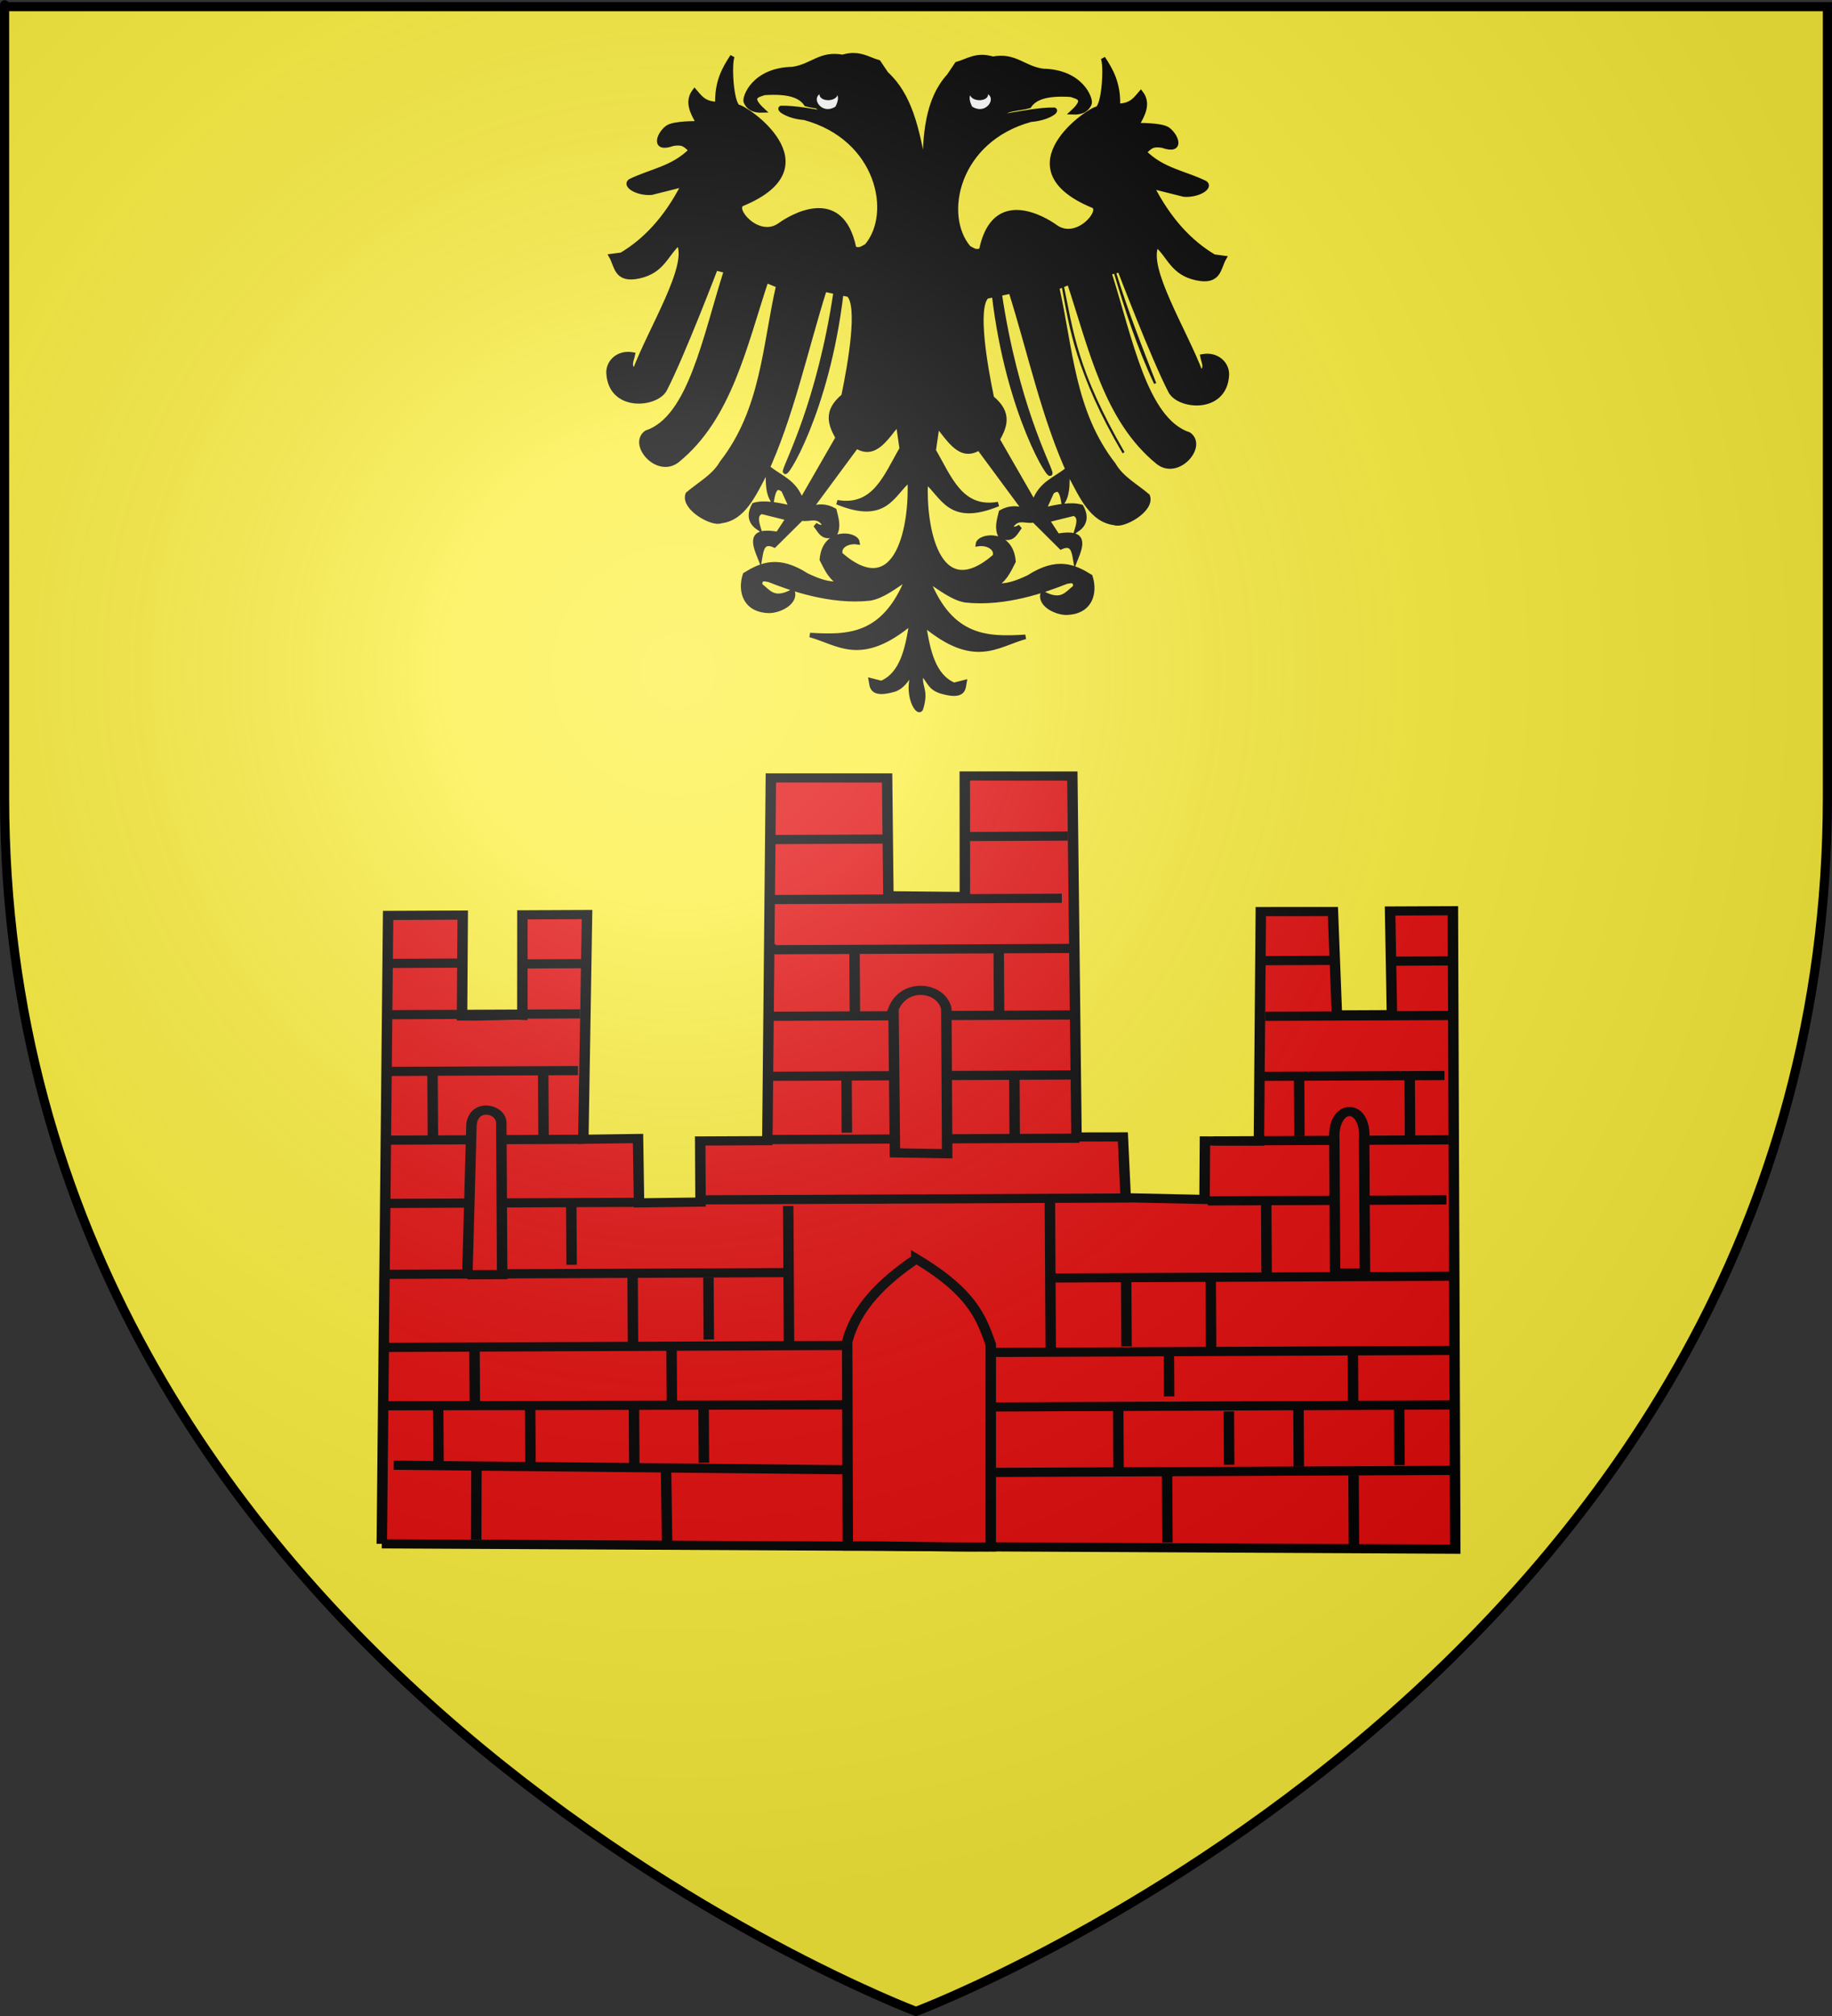 <?xml version="1.0" encoding="UTF-8" standalone="no"?>
<svg
   xmlns:dc="http://purl.org/dc/elements/1.1/"
   xmlns:cc="http://creativecommons.org/ns#"
   xmlns:rdf="http://www.w3.org/1999/02/22-rdf-syntax-ns#"
   xmlns:svg="http://www.w3.org/2000/svg"
   xmlns="http://www.w3.org/2000/svg"
   xmlns:xlink="http://www.w3.org/1999/xlink"
   xmlns:sodipodi="http://sodipodi.sourceforge.net/DTD/sodipodi-0.dtd"
   xmlns:inkscape="http://www.inkscape.org/namespaces/inkscape"
   height="660"
   width="600"
   version="1.0"
   id="svg2"
   sodipodi:version="0.32"
   inkscape:version="0.48.1 r9760"
   sodipodi:docname="Blason ville fr Castagniers 06.svg"
   inkscape:export-filename="/Users/olivier/Desktop/Blason Rouge/Blason_Vide_3D.png"
   inkscape:export-xdpi="144"
   inkscape:export-ydpi="144"
   inkscape:output_extension="org.inkscape.output.svg.inkscape">
  <rect width="100%" height="100%" fill="#333333" stroke="none"/>
  <sodipodi:namedview
     inkscape:window-height="671"
     inkscape:window-width="1023"
     inkscape:pageshadow="2"
     inkscape:pageopacity="0.0"
     guidetolerance="10.0"
     gridtolerance="10.0"
     objecttolerance="10.0"
     borderopacity="1.0"
     bordercolor="#666666"
     pagecolor="#ffffff"
     id="base"
     showgrid="false"
     height="660px"
     inkscape:zoom="0.68636334"
     inkscape:cx="300"
     inkscape:cy="329.99986"
     inkscape:window-x="43"
     inkscape:window-y="0"
     inkscape:current-layer="layer3"
     showguides="true"
     inkscape:guide-bbox="true"
     inkscape:window-maximized="0">
    <sodipodi:guide
       orientation="1,0"
       position="300.133,268.08"
       id="guide3626" />
    <sodipodi:guide
       orientation="1,0"
       position="-153.212,521.077"
       id="guide11417" />
  </sodipodi:namedview>
  <desc
     id="desc4">Flag of Canton of Valais (Wallis)</desc>
  <defs
     id="defs6">
    <linearGradient
       id="linearGradient2893">
      <stop
         style="stop-color:white;stop-opacity:0.314;"
         offset="0"
         id="stop2895" />
      <stop
         id="stop2897"
         offset="0.19"
         style="stop-color:white;stop-opacity:0.251;" />
      <stop
         style="stop-color:#6b6b6b;stop-opacity:0.125;"
         offset="0.6"
         id="stop2901" />
      <stop
         style="stop-color:black;stop-opacity:0.125;"
         offset="1"
         id="stop2899" />
    </linearGradient>
    <radialGradient
       inkscape:collect="always"
       xlink:href="#linearGradient2893"
       id="radialGradient3163"
       gradientUnits="userSpaceOnUse"
       gradientTransform="matrix(1.353,0,0,1.349,-77.629,-85.747)"
       cx="221.445"
       cy="226.331"
       fx="221.445"
       fy="226.331"
       r="300" />
    <inkscape:perspective
       id="perspective76"
       inkscape:persp3d-origin="155.70305 : 85.36913 : 1"
       inkscape:vp_z="311.4061 : 128.0537 : 1"
       inkscape:vp_y="0 : 1000 : 0"
       inkscape:vp_x="0 : 128.0537 : 1"
       sodipodi:type="inkscape:persp3d" />
    <inkscape:perspective
       id="perspective16"
       inkscape:persp3d-origin="138.39273 : 97.22407 : 1"
       inkscape:vp_z="276.78546 : 145.83611 : 1"
       inkscape:vp_y="0 : 1000 : 0"
       inkscape:vp_x="0 : 145.83611 : 1"
       sodipodi:type="inkscape:persp3d" />
  </defs>
  <g
     inkscape:groupmode="layer"
     id="layer3"
     inkscape:label="Fond écu"
     style="display:inline">
    <path
       id="path2855"
       style="fill:#fcef3c;fill-opacity:1;fill-rule:evenodd;stroke:none;stroke-width:1px;stroke-linecap:butt;stroke-linejoin:miter;stroke-opacity:1"
       d="M 300,658.5 C 300,658.5 598.5,546.18 598.5,260.728 C 598.5,-24.723 598.5,2.176 598.5,2.176 L 1.5,2.176 L 1.5,260.728 C 1.5,546.18 300,658.5 300,658.5 z "
       sodipodi:nodetypes="cccccc" />
    <g
       transform="matrix(1.553,0,0,1.165,-216.751,-261.354)"
       id="layer1-8"
       inkscape:label="Calque 1"
       style="fill:#ffffff" />
    <g
       id="layer3-2"
       style="display:inline">
      <g
         id="g7979">
        <rect
           id="rect7092"
           style="fill:none;stroke:none"
           y="-7.1054274e-15"
           x="0"
           height="660"
           width="600" />
      </g>
    </g>
    <g
       transform="matrix(1.14,0,0,1,-79.114,-64.189)"
       id="layer1-9"
       inkscape:label="Calque 1"
       style="fill:#e20909">
      <g
         style="fill:#e20909;stroke:#000000;stroke-width:3;stroke-miterlimit:4;stroke-opacity:1;stroke-dasharray:none"
         transform="matrix(1,-0.005,0.005,1,-3.767,1.717)"
         id="g2962">
        <path
           style="color:#000000;fill:#e20909;fill-opacity:1;fill-rule:evenodd;stroke:#000000;stroke-width:3;stroke-linecap:butt;stroke-linejoin:miter;stroke-miterlimit:4;stroke-opacity:1;stroke-dasharray:none;stroke-dashoffset:0;marker:none;visibility:visible;display:inline;overflow:visible"
           d="m 180,568.791 308.393,3.304 0.357,-209.018 -18.036,10e-6 0.357,33.929 -15.804,0 -0.982,-33.839 -20.714,-0.089 -0.923,75.13 -15.505,-0.13 -0.209,19.156 -22.648,-0.671 -0.714,-19.913 -13.319,-0.043 -0.61,-118.171 -30.893,-0.179 -0.179,39.464 -21.964,-0.357 -0.179,-38.571 -33.393,-0.179 -1.607,118.75 -19.286,0 0,20 -17.679,0.179 -0.179,-21.071 -15.714,0.179 1.429,-73.571 -18.571,0 -0.179,32.857 c -2.04,-0.179 -11.25,0.357 -17.321,0.179 l 0.357,-33.036 -21.429,0 L 180,568.791 z"
           id="path1882"
           sodipodi:nodetypes="ccccccccccccccccccccccccccccccccc"
           inkscape:connector-curvature="0" />
        <path
           style="color:#000000;fill:#e20909;fill-opacity:1;fill-rule:evenodd;stroke:#000000;stroke-width:3;stroke-linecap:butt;stroke-linejoin:miter;stroke-miterlimit:4;stroke-opacity:1;stroke-dasharray:none;stroke-dashoffset:0;marker:none;visibility:visible;display:inline;overflow:visible"
           d="m 183.571,543.076 130,2.143"
           id="path2784"
           inkscape:connector-curvature="0" />
        <path
           style="color:#000000;fill:#e20909;fill-opacity:1;fill-rule:evenodd;stroke:#000000;stroke-width:3;stroke-linecap:butt;stroke-linejoin:miter;stroke-miterlimit:4;stroke-opacity:1;stroke-dasharray:none;stroke-dashoffset:0;marker:none;visibility:visible;display:inline;overflow:visible"
           d="m 207.321,544.148 -0.179,23.393"
           id="path2788"
           inkscape:connector-curvature="0" />
        <path
           style="color:#000000;fill:#e20909;fill-opacity:1;fill-rule:evenodd;stroke:#000000;stroke-width:3;stroke-linecap:butt;stroke-linejoin:miter;stroke-miterlimit:4;stroke-opacity:1;stroke-dasharray:none;stroke-dashoffset:0;marker:none;visibility:visible;display:inline;overflow:visible"
           d="m 261.786,544.505 0.179,23.75"
           id="path2790"
           inkscape:connector-curvature="0" />
        <path
           style="color:#000000;fill:#e20909;fill-opacity:1;fill-rule:evenodd;stroke:#000000;stroke-width:3;stroke-linecap:butt;stroke-linejoin:miter;stroke-miterlimit:4;stroke-opacity:1;stroke-dasharray:none;stroke-dashoffset:0;marker:none;visibility:visible;display:inline;overflow:visible"
           d="M 313.571,523.969 181.786,523.612"
           id="path2792"
           inkscape:connector-curvature="0" />
        <path
           style="color:#000000;fill:#e20909;fill-opacity:1;fill-rule:evenodd;stroke:#000000;stroke-width:3;stroke-linecap:butt;stroke-linejoin:miter;stroke-miterlimit:4;stroke-opacity:1;stroke-dasharray:none;stroke-dashoffset:0;marker:none;visibility:visible;display:inline;overflow:visible"
           d="m 196.429,523.791 0,18.214"
           id="path2794"
           inkscape:connector-curvature="0" />
        <path
           style="color:#000000;fill:#e20909;fill-opacity:1;fill-rule:evenodd;stroke:#000000;stroke-width:3;stroke-linecap:butt;stroke-linejoin:miter;stroke-miterlimit:4;stroke-opacity:1;stroke-dasharray:none;stroke-dashoffset:0;marker:none;visibility:visible;display:inline;overflow:visible"
           d="m 222.857,524.148 0,18.393"
           id="path2796"
           inkscape:connector-curvature="0" />
        <path
           style="color:#000000;fill:#e20909;fill-opacity:1;fill-rule:evenodd;stroke:#000000;stroke-width:3;stroke-linecap:butt;stroke-linejoin:miter;stroke-miterlimit:4;stroke-opacity:1;stroke-dasharray:none;stroke-dashoffset:0;marker:none;visibility:visible;display:inline;overflow:visible"
           d="m 252.679,523.434 0,20"
           id="path2798"
           inkscape:connector-curvature="0" />
        <path
           style="color:#000000;fill:#e20909;fill-opacity:1;fill-rule:evenodd;stroke:#000000;stroke-width:3;stroke-linecap:butt;stroke-linejoin:miter;stroke-miterlimit:4;stroke-opacity:1;stroke-dasharray:none;stroke-dashoffset:0;marker:none;visibility:visible;display:inline;overflow:visible"
           d="m 272.679,524.148 0,18.571"
           id="path2800"
           inkscape:connector-curvature="0" />
        <path
           style="color:#000000;fill:#e20909;fill-opacity:1;fill-rule:evenodd;stroke:#000000;stroke-width:3;stroke-linecap:butt;stroke-linejoin:miter;stroke-miterlimit:4;stroke-opacity:1;stroke-dasharray:none;stroke-dashoffset:0;marker:none;visibility:visible;display:inline;overflow:visible"
           d="m 263.571,504.505 0,18.214"
           id="path2802"
           inkscape:connector-curvature="0" />
        <path
           style="color:#000000;fill:#e20909;fill-opacity:1;fill-rule:evenodd;stroke:#000000;stroke-width:3;stroke-linecap:butt;stroke-linejoin:miter;stroke-miterlimit:4;stroke-opacity:1;stroke-dasharray:none;stroke-dashoffset:0;marker:none;visibility:visible;display:inline;overflow:visible"
           d="m 206.964,504.505 0,17.857"
           id="path2804"
           inkscape:connector-curvature="0" />
        <path
           style="color:#000000;fill:#e20909;fill-opacity:1;fill-rule:evenodd;stroke:#000000;stroke-width:3;stroke-linecap:butt;stroke-linejoin:miter;stroke-miterlimit:4;stroke-opacity:1;stroke-dasharray:none;stroke-dashoffset:0;marker:none;visibility:visible;display:inline;overflow:visible"
           d="m 181.607,504.505 133.214,0"
           id="path2806"
           inkscape:connector-curvature="0" />
        <path
           style="color:#000000;fill:#e20909;fill-opacity:1;fill-rule:evenodd;stroke:#000000;stroke-width:3;stroke-linecap:butt;stroke-linejoin:miter;stroke-miterlimit:4;stroke-opacity:1;stroke-dasharray:none;stroke-dashoffset:0;marker:none;visibility:visible;display:inline;overflow:visible"
           d="m 297.321,458.791 0,44.643"
           id="path2808"
           inkscape:connector-curvature="0" />
        <path
           style="color:#000000;fill:#e20909;fill-opacity:1;fill-rule:evenodd;stroke:#000000;stroke-width:3;stroke-linecap:butt;stroke-linejoin:miter;stroke-miterlimit:4;stroke-opacity:1;stroke-dasharray:none;stroke-dashoffset:0;marker:none;visibility:visible;display:inline;overflow:visible"
           d="m 296.786,480.576 -114.643,0"
           id="path2810"
           inkscape:connector-curvature="0" />
        <path
           style="color:#000000;fill:#e20909;fill-opacity:1;fill-rule:evenodd;stroke:#000000;stroke-width:3;stroke-linecap:butt;stroke-linejoin:miter;stroke-miterlimit:4;stroke-opacity:1;stroke-dasharray:none;stroke-dashoffset:0;marker:none;visibility:visible;display:inline;overflow:visible"
           d="m 252.5,480.934 0,22.5"
           id="path2812"
           inkscape:connector-curvature="0" />
        <path
           style="color:#000000;fill:#e20909;fill-opacity:1;fill-rule:evenodd;stroke:#000000;stroke-width:3;stroke-linecap:butt;stroke-linejoin:miter;stroke-miterlimit:4;stroke-opacity:1;stroke-dasharray:none;stroke-dashoffset:0;marker:none;visibility:visible;display:inline;overflow:visible"
           d="m 274.286,482.005 0,20.357"
           id="path2814"
           inkscape:connector-curvature="0" />
        <path
           style="color:#000000;fill:#e20909;fill-opacity:1;fill-rule:evenodd;stroke:#000000;stroke-width:3;stroke-linecap:butt;stroke-linejoin:miter;stroke-miterlimit:4;stroke-opacity:1;stroke-dasharray:none;stroke-dashoffset:0;marker:none;visibility:visible;display:inline;overflow:visible"
           d="m 272.5,456.648 122.857,0"
           id="path2816"
           inkscape:connector-curvature="0" />
        <path
           style="color:#000000;fill:#e20909;fill-opacity:1;fill-rule:evenodd;stroke:#000000;stroke-width:3;stroke-linecap:butt;stroke-linejoin:miter;stroke-miterlimit:4;stroke-opacity:1;stroke-dasharray:none;stroke-dashoffset:0;marker:none;visibility:visible;display:inline;overflow:visible"
           d="m 253.214,457.362 -70.714,0"
           id="path2818"
           inkscape:connector-curvature="0" />
        <path
           style="color:#000000;fill:#e20909;fill-opacity:1;fill-rule:evenodd;stroke:#000000;stroke-width:3;stroke-linecap:butt;stroke-linejoin:miter;stroke-miterlimit:4;stroke-opacity:1;stroke-dasharray:none;stroke-dashoffset:0;marker:none;visibility:visible;display:inline;overflow:visible"
           d="m 417.857,457.719 68.571,0"
           id="path2820"
           inkscape:connector-curvature="0" />
        <path
           style="color:#000000;fill:#e20909;fill-opacity:1;fill-rule:evenodd;stroke:#000000;stroke-width:3;stroke-linecap:butt;stroke-linejoin:miter;stroke-miterlimit:4;stroke-opacity:1;stroke-dasharray:none;stroke-dashoffset:0;marker:none;visibility:visible;display:inline;overflow:visible"
           d="m 419.643,438.076 67.5,0"
           id="path2822"
           inkscape:connector-curvature="0" />
        <path
           style="color:#000000;fill:#e20909;fill-opacity:1;fill-rule:evenodd;stroke:#000000;stroke-width:3;stroke-linecap:butt;stroke-linejoin:miter;stroke-miterlimit:4;stroke-opacity:1;stroke-dasharray:none;stroke-dashoffset:0;marker:none;visibility:visible;display:inline;overflow:visible"
           d="m 434.286,417.005 51.786,0"
           id="path2824"
           inkscape:connector-curvature="0" />
        <path
           style="color:#000000;fill:#e20909;fill-opacity:1;fill-rule:evenodd;stroke:#000000;stroke-width:3;stroke-linecap:butt;stroke-linejoin:miter;stroke-miterlimit:4;stroke-opacity:1;stroke-dasharray:none;stroke-dashoffset:0;marker:none;visibility:visible;display:inline;overflow:visible"
           d="m 434.643,397.362 52.857,0"
           id="path2826"
           inkscape:connector-curvature="0" />
        <path
           style="color:#000000;fill:#e20909;fill-opacity:1;fill-rule:evenodd;stroke:#000000;stroke-width:3;stroke-linecap:butt;stroke-linejoin:miter;stroke-miterlimit:4;stroke-opacity:1;stroke-dasharray:none;stroke-dashoffset:0;marker:none;visibility:visible;display:inline;overflow:visible"
           d="m 487.857,379.505 -16.429,0"
           id="path2828"
           inkscape:connector-curvature="0" />
        <path
           style="color:#000000;fill:#e20909;fill-opacity:1;fill-rule:evenodd;stroke:#000000;stroke-width:3;stroke-linecap:butt;stroke-linejoin:miter;stroke-miterlimit:4;stroke-opacity:1;stroke-dasharray:none;stroke-dashoffset:0;marker:none;visibility:visible;display:inline;overflow:visible"
           d="m 453.571,379.148 -21.071,0"
           id="path2830"
           inkscape:connector-curvature="0" />
        <path
           style="color:#000000;fill:#e20909;fill-opacity:1;fill-rule:evenodd;stroke:#000000;stroke-width:3;stroke-linecap:butt;stroke-linejoin:miter;stroke-miterlimit:4;stroke-opacity:1;stroke-dasharray:none;stroke-dashoffset:0;marker:none;visibility:visible;display:inline;overflow:visible"
           d="m 372.5,457.005 0,50"
           id="path2832"
           inkscape:connector-curvature="0" />
        <path
           style="color:#000000;fill:#e20909;fill-opacity:1;fill-rule:evenodd;stroke:#000000;stroke-width:3;stroke-linecap:butt;stroke-linejoin:miter;stroke-miterlimit:4;stroke-opacity:1;stroke-dasharray:none;stroke-dashoffset:0;marker:none;visibility:visible;display:inline;overflow:visible"
           d="m 353.214,507.005 134.643,0"
           id="path2834"
           inkscape:connector-curvature="0" />
        <path
           style="color:#000000;fill:#e20909;fill-opacity:1;fill-rule:evenodd;stroke:#000000;stroke-width:3;stroke-linecap:butt;stroke-linejoin:miter;stroke-miterlimit:4;stroke-opacity:1;stroke-dasharray:none;stroke-dashoffset:0;marker:none;visibility:visible;display:inline;overflow:visible"
           d="m 372.143,482.719 115.714,0"
           id="path2836"
           inkscape:connector-curvature="0" />
        <path
           style="color:#000000;fill:#e20909;fill-opacity:1;fill-rule:evenodd;stroke:#000000;stroke-width:3;stroke-linecap:butt;stroke-linejoin:miter;stroke-miterlimit:4;stroke-opacity:1;stroke-dasharray:none;stroke-dashoffset:0;marker:none;visibility:visible;display:inline;overflow:visible"
           d="m 434.643,458.434 0,22.857"
           id="path2838"
           inkscape:connector-curvature="0" />
        <path
           style="color:#000000;fill:#e20909;fill-opacity:1;fill-rule:evenodd;stroke:#000000;stroke-width:3;stroke-linecap:butt;stroke-linejoin:miter;stroke-miterlimit:4;stroke-opacity:1;stroke-dasharray:none;stroke-dashoffset:0;marker:none;visibility:visible;display:inline;overflow:visible"
           d="m 418.571,482.719 0,23.571"
           id="path2840"
           inkscape:connector-curvature="0" />
        <path
           style="color:#000000;fill:#e20909;fill-opacity:1;fill-rule:evenodd;stroke:#000000;stroke-width:3;stroke-linecap:butt;stroke-linejoin:miter;stroke-miterlimit:4;stroke-opacity:1;stroke-dasharray:none;stroke-dashoffset:0;marker:none;visibility:visible;display:inline;overflow:visible"
           d="m 394.286,483.076 0,22.143"
           id="path2842"
           inkscape:connector-curvature="0" />
        <path
           style="color:#000000;fill:#e20909;fill-opacity:1;fill-rule:evenodd;stroke:#000000;stroke-width:3;stroke-linecap:butt;stroke-linejoin:miter;stroke-miterlimit:4;stroke-opacity:1;stroke-dasharray:none;stroke-dashoffset:0;marker:none;visibility:visible;display:inline;overflow:visible"
           d="m 235,457.719 0,20"
           id="path2844"
           inkscape:connector-curvature="0" />
        <path
           style="color:#000000;fill:#e20909;fill-opacity:1;fill-rule:evenodd;stroke:#000000;stroke-width:3;stroke-linecap:butt;stroke-linejoin:miter;stroke-miterlimit:4;stroke-opacity:1;stroke-dasharray:none;stroke-dashoffset:0;marker:none;visibility:visible;display:inline;overflow:visible"
           d="m 355,524.862 132.857,0"
           id="path2846"
           inkscape:connector-curvature="0" />
        <path
           style="color:#000000;fill:#e20909;fill-opacity:1;fill-rule:evenodd;stroke:#000000;stroke-width:3;stroke-linecap:butt;stroke-linejoin:miter;stroke-miterlimit:4;stroke-opacity:1;stroke-dasharray:none;stroke-dashoffset:0;marker:none;visibility:visible;display:inline;overflow:visible"
           d="m 487.5,546.291 -136.071,0"
           id="path2848"
           inkscape:connector-curvature="0" />
        <path
           style="color:#000000;fill:#e20909;fill-opacity:1;fill-rule:evenodd;stroke:#000000;stroke-width:3;stroke-linecap:butt;stroke-linejoin:miter;stroke-miterlimit:4;stroke-opacity:1;stroke-dasharray:none;stroke-dashoffset:0;marker:none;visibility:visible;display:inline;overflow:visible"
           d="m 405.714,545.934 0,23.571"
           id="path2850"
           inkscape:connector-curvature="0" />
        <path
           style="color:#000000;fill:#e20909;fill-opacity:1;fill-rule:evenodd;stroke:#000000;stroke-width:3;stroke-linecap:butt;stroke-linejoin:miter;stroke-miterlimit:4;stroke-opacity:1;stroke-dasharray:none;stroke-dashoffset:0;marker:none;visibility:visible;display:inline;overflow:visible"
           d="m 459.286,547.719 0,23.214"
           id="path2852"
           inkscape:connector-curvature="0" />
        <path
           style="color:#000000;fill:#e20909;fill-opacity:1;fill-rule:evenodd;stroke:#000000;stroke-width:3;stroke-linecap:butt;stroke-linejoin:miter;stroke-miterlimit:4;stroke-opacity:1;stroke-dasharray:none;stroke-dashoffset:0;marker:none;visibility:visible;display:inline;overflow:visible"
           d="m 472.5,525.934 0,18.571"
           id="path2854"
           inkscape:connector-curvature="0" />
        <path
           style="color:#000000;fill:#e20909;fill-opacity:1;fill-rule:evenodd;stroke:#000000;stroke-width:3;stroke-linecap:butt;stroke-linejoin:miter;stroke-miterlimit:4;stroke-opacity:1;stroke-dasharray:none;stroke-dashoffset:0;marker:none;visibility:visible;display:inline;overflow:visible"
           d="m 459.286,507.362 0,17.143"
           id="path2856"
           inkscape:connector-curvature="0" />
        <path
           style="color:#000000;fill:#e20909;fill-opacity:1;fill-rule:evenodd;stroke:#000000;stroke-width:3;stroke-linecap:butt;stroke-linejoin:miter;stroke-miterlimit:4;stroke-opacity:1;stroke-dasharray:none;stroke-dashoffset:0;marker:none;visibility:visible;display:inline;overflow:visible"
           d="m 406.429,507.719 0,13.929"
           id="path2858"
           inkscape:connector-curvature="0" />
        <path
           style="color:#000000;fill:#e20909;fill-opacity:1;fill-rule:evenodd;stroke:#000000;stroke-width:3;stroke-linecap:butt;stroke-linejoin:miter;stroke-miterlimit:4;stroke-opacity:1;stroke-dasharray:none;stroke-dashoffset:0;marker:none;visibility:visible;display:inline;overflow:visible"
           d="m 391.786,525.219 0,20"
           id="path2860"
           inkscape:connector-curvature="0" />
        <path
           style="color:#000000;fill:#e20909;fill-opacity:1;fill-rule:evenodd;stroke:#000000;stroke-width:3;stroke-linecap:butt;stroke-linejoin:miter;stroke-miterlimit:4;stroke-opacity:1;stroke-dasharray:none;stroke-dashoffset:0;marker:none;visibility:visible;display:inline;overflow:visible"
           d="m 423.571,526.648 0,17.5"
           id="path2862"
           inkscape:connector-curvature="0" />
        <path
           style="color:#000000;fill:#e20909;fill-opacity:1;fill-rule:evenodd;stroke:#000000;stroke-width:3;stroke-linecap:butt;stroke-linejoin:miter;stroke-miterlimit:4;stroke-opacity:1;stroke-dasharray:none;stroke-dashoffset:0;marker:none;visibility:visible;display:inline;overflow:visible"
           d="m 443.571,525.934 0,18.929"
           id="path2864"
           inkscape:connector-curvature="0" />
        <path
           style="color:#000000;fill:#e20909;fill-opacity:1;fill-rule:evenodd;stroke:#000000;stroke-width:3;stroke-linecap:butt;stroke-linejoin:miter;stroke-miterlimit:4;stroke-opacity:1;stroke-dasharray:none;stroke-dashoffset:0;marker:none;visibility:visible;display:inline;overflow:visible"
           d="m 291.429,437.005 89.643,0"
           id="path2866"
           inkscape:connector-curvature="0" />
        <path
           style="color:#000000;fill:#e20909;fill-opacity:1;fill-rule:evenodd;stroke:#000000;stroke-width:3;stroke-linecap:butt;stroke-linejoin:miter;stroke-miterlimit:4;stroke-opacity:1;stroke-dasharray:none;stroke-dashoffset:0;marker:none;visibility:visible;display:inline;overflow:visible"
           d="m 378.929,416.291 -86.429,0"
           id="path2868"
           inkscape:connector-curvature="0" />
        <path
           style="color:#000000;fill:#e20909;fill-opacity:1;fill-rule:evenodd;stroke:#000000;stroke-width:3;stroke-linecap:butt;stroke-linejoin:miter;stroke-miterlimit:4;stroke-opacity:1;stroke-dasharray:none;stroke-dashoffset:0;marker:none;visibility:visible;display:inline;overflow:visible"
           d="m 292.143,396.648 86.429,0"
           id="path2870"
           inkscape:connector-curvature="0" />
        <path
           style="color:#000000;fill:#e20909;fill-opacity:1;fill-rule:evenodd;stroke:#000000;stroke-width:3;stroke-linecap:butt;stroke-linejoin:miter;stroke-miterlimit:4;stroke-opacity:1;stroke-dasharray:none;stroke-dashoffset:0;marker:none;visibility:visible;display:inline;overflow:visible"
           d="m 379.286,375.219 c 0.119,0 0.238,0 0,0 z"
           id="path2872"
           inkscape:connector-curvature="0" />
        <path
           style="color:#000000;fill:#e20909;fill-opacity:1;fill-rule:evenodd;stroke:#000000;stroke-width:3;stroke-linecap:butt;stroke-linejoin:miter;stroke-miterlimit:4;stroke-opacity:1;stroke-dasharray:none;stroke-dashoffset:0;marker:none;visibility:visible;display:inline;overflow:visible"
           d="m 292.857,374.148 0.714,0.357"
           id="path2874"
           inkscape:connector-curvature="0" />
        <path
           style="color:#000000;fill:#e20909;fill-opacity:1;fill-rule:evenodd;stroke:#000000;stroke-width:3;stroke-linecap:butt;stroke-linejoin:miter;stroke-miterlimit:4;stroke-opacity:1;stroke-dasharray:none;stroke-dashoffset:0;marker:none;visibility:visible;display:inline;overflow:visible"
           d="m 379.286,374.862 -86.429,0"
           id="path2876"
           inkscape:connector-curvature="0" />
        <path
           style="color:#000000;fill:#e20909;fill-opacity:1;fill-rule:evenodd;stroke:#000000;stroke-width:3;stroke-linecap:butt;stroke-linejoin:miter;stroke-miterlimit:4;stroke-opacity:1;stroke-dasharray:none;stroke-dashoffset:0;marker:none;visibility:visible;display:inline;overflow:visible"
           d="m 291.786,358.434 84.643,0"
           id="path2878"
           inkscape:connector-curvature="0" />
        <path
           style="color:#000000;fill:#e20909;fill-opacity:1;fill-rule:evenodd;stroke:#000000;stroke-width:3;stroke-linecap:butt;stroke-linejoin:miter;stroke-miterlimit:4;stroke-opacity:1;stroke-dasharray:none;stroke-dashoffset:0;marker:none;visibility:visible;display:inline;overflow:visible"
           d="m 348.571,338.076 29.643,0"
           id="path2880"
           inkscape:connector-curvature="0" />
        <path
           style="color:#000000;fill:#e20909;fill-opacity:1;fill-rule:evenodd;stroke:#000000;stroke-width:3;stroke-linecap:butt;stroke-linejoin:miter;stroke-miterlimit:4;stroke-opacity:1;stroke-dasharray:none;stroke-dashoffset:0;marker:none;visibility:visible;display:inline;overflow:visible"
           d="m 326.429,338.791 -33.571,0"
           id="path2882"
           inkscape:connector-curvature="0" />
        <path
           style="color:#000000;fill:#e20909;fill-opacity:1;fill-rule:evenodd;stroke:#000000;stroke-width:3;stroke-linecap:butt;stroke-linejoin:miter;stroke-miterlimit:4;stroke-opacity:1;stroke-dasharray:none;stroke-dashoffset:0;marker:none;visibility:visible;display:inline;overflow:visible"
           d="m 316.786,375.219 0,20.357"
           id="path2884"
           inkscape:connector-curvature="0" />
        <path
           style="color:#000000;fill:#e20909;fill-opacity:1;fill-rule:evenodd;stroke:#000000;stroke-width:3;stroke-linecap:butt;stroke-linejoin:miter;stroke-miterlimit:4;stroke-opacity:1;stroke-dasharray:none;stroke-dashoffset:0;marker:none;visibility:visible;display:inline;overflow:visible"
           d="m 358.214,374.862 0,22.143"
           id="path2886"
           inkscape:connector-curvature="0" />
        <path
           style="color:#000000;fill:#e20909;fill-opacity:1;fill-rule:evenodd;stroke:#000000;stroke-width:3;stroke-linecap:butt;stroke-linejoin:miter;stroke-miterlimit:4;stroke-opacity:1;stroke-dasharray:none;stroke-dashoffset:0;marker:none;visibility:visible;display:inline;overflow:visible"
           d="m 362.5,417.362 0,19.643"
           id="path2888"
           inkscape:connector-curvature="0" />
        <path
           style="color:#000000;fill:#e20909;fill-opacity:1;fill-rule:evenodd;stroke:#000000;stroke-width:3;stroke-linecap:butt;stroke-linejoin:miter;stroke-miterlimit:4;stroke-opacity:1;stroke-dasharray:none;stroke-dashoffset:0;marker:none;visibility:visible;display:inline;overflow:visible"
           d="m 314.286,416.291 0,18.571"
           id="path2890"
           inkscape:connector-curvature="0" />
        <path
           style="color:#000000;fill:#e20909;fill-opacity:1;fill-rule:evenodd;stroke:#000000;stroke-width:3;stroke-linecap:butt;stroke-linejoin:miter;stroke-miterlimit:4;stroke-opacity:1;stroke-dasharray:none;stroke-dashoffset:0;marker:none;visibility:visible;display:inline;overflow:visible"
           d="m 444.286,417.719 0,18.929"
           id="path2892"
           inkscape:connector-curvature="0" />
        <path
           style="color:#000000;fill:#e20909;fill-opacity:1;fill-rule:evenodd;stroke:#000000;stroke-width:3;stroke-linecap:butt;stroke-linejoin:miter;stroke-miterlimit:4;stroke-opacity:1;stroke-dasharray:none;stroke-dashoffset:0;marker:none;visibility:visible;display:inline;overflow:visible"
           d="m 476.071,418.076 0,19.286"
           id="path2894"
           inkscape:connector-curvature="0" />
        <path
           style="color:#000000;fill:#e20909;fill-opacity:1;fill-rule:evenodd;stroke:#000000;stroke-width:3;stroke-linecap:butt;stroke-linejoin:miter;stroke-miterlimit:4;stroke-opacity:1;stroke-dasharray:none;stroke-dashoffset:0;marker:none;visibility:visible;display:inline;overflow:visible"
           d="m 182.857,395.576 55,0"
           id="path2896"
           inkscape:connector-curvature="0" />
        <path
           style="color:#000000;fill:#e20909;fill-opacity:1;fill-rule:evenodd;stroke:#000000;stroke-width:3;stroke-linecap:butt;stroke-linejoin:miter;stroke-miterlimit:4;stroke-opacity:1;stroke-dasharray:none;stroke-dashoffset:0;marker:none;visibility:visible;display:inline;overflow:visible"
           d="m 221.786,379.148 17.143,0"
           id="path2898"
           inkscape:connector-curvature="0" />
        <path
           style="color:#000000;fill:#e20909;fill-opacity:1;fill-rule:evenodd;stroke:#000000;stroke-width:3;stroke-linecap:butt;stroke-linejoin:miter;stroke-miterlimit:4;stroke-opacity:1;stroke-dasharray:none;stroke-dashoffset:0;marker:none;visibility:visible;display:inline;overflow:visible"
           d="m 203.214,378.791 -20,0"
           id="path2900"
           inkscape:connector-curvature="0" />
        <path
           style="color:#000000;fill:#e20909;fill-opacity:1;fill-rule:evenodd;stroke:#000000;stroke-width:3;stroke-linecap:butt;stroke-linejoin:miter;stroke-miterlimit:4;stroke-opacity:1;stroke-dasharray:none;stroke-dashoffset:0;marker:none;visibility:visible;display:inline;overflow:visible"
           d="m 183.214,414.148 53.929,0"
           id="path2902"
           inkscape:connector-curvature="0" />
        <path
           style="color:#000000;fill:#e20909;fill-opacity:1;fill-rule:evenodd;stroke:#000000;stroke-width:3;stroke-linecap:butt;stroke-linejoin:miter;stroke-miterlimit:4;stroke-opacity:1;stroke-dasharray:none;stroke-dashoffset:0;marker:none;visibility:visible;display:inline;overflow:visible"
           d="m 238.214,436.648 -56.071,0"
           id="path2904"
           inkscape:connector-curvature="0" />
        <path
           style="color:#000000;fill:#e20909;fill-opacity:1;fill-rule:evenodd;stroke:#000000;stroke-width:3;stroke-linecap:butt;stroke-linejoin:miter;stroke-miterlimit:4;stroke-opacity:1;stroke-dasharray:none;stroke-dashoffset:0;marker:none;visibility:visible;display:inline;overflow:visible"
           d="m 195.357,414.505 0,21.786"
           id="path2906"
           inkscape:connector-curvature="0" />
        <path
           style="color:#000000;fill:#e20909;fill-opacity:1;fill-rule:evenodd;stroke:#000000;stroke-width:3;stroke-linecap:butt;stroke-linejoin:miter;stroke-miterlimit:4;stroke-opacity:1;stroke-dasharray:none;stroke-dashoffset:0;marker:none;visibility:visible;display:inline;overflow:visible"
           d="m 227.143,414.148 0,21.786"
           id="path2908"
           inkscape:connector-curvature="0" />
      </g>
      <path
         sodipodi:nodetypes="csccccc"
         id="path1890"
         d="m 332.643,476.283 c 5.788,3.955 9.829,7.561 12.757,10.964 5.229,6.079 6.906,11.512 8.64,17.139 l -0.011,66.251 c -14.932,0.137 -27.503,-0.452 -41.074,-0.321 l -0.17,-66.786 c 2.453,-11.15 10.257,-19.861 19.858,-27.247 z"
         style="fill:#e20909;fill-opacity:1;fill-rule:evenodd;stroke:#000000;stroke-width:3;stroke-linecap:butt;stroke-linejoin:miter;stroke-miterlimit:4;stroke-opacity:1;stroke-dasharray:none;stroke-dashoffset:0;marker:none;visibility:visible;display:inline;overflow:visible"
         inkscape:connector-curvature="0" />
      <g
         id="g2778"
         style="fill:#e20909;fill-opacity:1;stroke:#000000;stroke-width:3;stroke-miterlimit:4;stroke-opacity:1;stroke-dasharray:none"
         transform="matrix(1,-0.005,0.005,1,-5.188,-2.669)">
        <path
           sodipodi:nodetypes="cccccc"
           id="path1884"
           d="m 206.429,485.219 10,0 0,-38.046 0,-11.239 c 0.357,-4.987 -7.679,-7.195 -8.571,0 l -1.429,49.286 z"
           style="fill:#e20909;fill-opacity:1;fill-rule:evenodd;stroke:#000000;stroke-width:3;stroke-linecap:butt;stroke-linejoin:miter;stroke-miterlimit:4;stroke-opacity:1;stroke-dasharray:none;stroke-dashoffset:0;marker:none;visibility:visible;display:inline;overflow:visible"
           inkscape:connector-curvature="0" />
        <path
           sodipodi:nodetypes="ccccc"
           id="path1886"
           d="m 329.286,398.791 c 3.143,-8.728 13.69,-7.313 15.179,0 l 0,47.5 -15,-0.357 -0.179,-47.143 z"
           style="fill:#e20909;fill-opacity:1;fill-rule:evenodd;stroke:#000000;stroke-width:3;stroke-linecap:butt;stroke-linejoin:miter;stroke-miterlimit:4;stroke-opacity:1;stroke-dasharray:none;stroke-dashoffset:0;marker:none;visibility:visible;display:inline;overflow:visible"
           inkscape:connector-curvature="0" />
        <path
           sodipodi:nodetypes="ccccc"
           id="path1888"
           d="m 455.714,442.362 c -0.601,-12.342 9.426,-12.478 8.571,0 l 0,43.571 -8.571,0 0,-43.571 z"
           style="fill:#e20909;fill-opacity:1;fill-rule:evenodd;stroke:#000000;stroke-width:3;stroke-linecap:butt;stroke-linejoin:miter;stroke-miterlimit:4;stroke-opacity:1;stroke-dasharray:none;stroke-dashoffset:0;marker:none;visibility:visible;display:inline;overflow:visible"
           inkscape:connector-curvature="0" />
      </g>
    </g>
    <g
       id="g1932"
       transform="matrix(0.737,0,0,0.74,296.786,17.951)">
      <path
         sodipodi:nodetypes="ccccccccccccsscccccscccccccscccssccccccccccccscccccccccccccccccccccccccccccccccccccccccccccscccccccccccccccccccccccccccccccccccccccccccccsccccccccccccsscccscccccccscccccssccccccccccccccccc"
         id="path1308"
         style="fill:#000000;fill-opacity:1;fill-rule:evenodd;stroke:#000000;stroke-width:2;stroke-linecap:butt;stroke-linejoin:miter;stroke-miterlimit:4;stroke-opacity:1;stroke-dasharray:none"
         d="m -23.385,0.178 c -1.455,-0.009 -3.046,0.204 -4.875,0.75 -9.886,-1.868 -13.621,4.187 -22.25,5.375 -17.22,0.32 -21.508,12.565 -20.75,14.469 1.025,2.331 2.964,4.035 7.594,3.844 -6.557,-6.01 -2.6,-6.72 0.656,-7.781 11.435,-0.747 16.256,1.533 18.562,5 4.469,1.324 11.814,1.029 12.219,4.656 -8.222,-1.458 -17.399,-3.14 -23.375,-3 -1.4,0.718 3.523,3.866 10.438,4.375 33.032,9.004 39.856,42.368 27.594,56.688 -1.719,0.888 -3.314,2.311 -5.594,1 -5.666,-27.6 -28.47,-13.502 -32.938,-10.281 -9.622,6.936 -21.592,-7.323 -16.688,-9.344 40.618,-16.735 0.924,-43.095 -1.875,-42.875 -3.097,-1.7 -4.042,-19.146 -2.562,-22.406 -3.61,5.474 -6.965,11.243 -6.656,21.125 -6.239,-0.153 -7.828,-3.181 -10.156,-5.781 -3.602,4.701 -1.035,9.518 1.812,14.344 0,0 -11.109,-0.307 -14,1.938 -3.921,3.044 -6.316,10.182 2.469,7.094 5.545,-1.044 5.995,1.492 8.25,2.75 -8.046,8.147 -18.017,9.315 -27.094,13.75 -2.755,1.81 2.924,5.6 9.406,5.125 l 14.281,-3.562 c -7.719,14.994 -17.104,24.807 -27.625,31.031 l -4.562,0.594 c 2.542,4.332 2.01,11.15 12.438,8.875 10.427,-2.275 11.875,-9.59 17.562,-14.656 5.382,9.822 -12.547,37.982 -19.594,56.656 -3.031,-2.308 -1.191,-4.855 -0.75,-7.344 -6.68,-1.202 -11.097,3.503 -10.812,8.312 0.962,16.243 21.314,14.184 25,7.125 7.677,-14.704 22.594,-53.625 22.594,-53.625 l 4.625,1.156 c -9.402,29.308 -15.924,65.194 -35.375,71.563 -7.307,5.099 4.791,19.242 13.688,12.344 23.22,-18.729 29.784,-50.39 39.531,-79.563 l 5.375,2.188 c -6.11,26.749 -6.729,54.943 -25.125,78.438 -3.465,6.028 -9.902,9.368 -15.125,13.812 -2.392,6.142 11.013,13.561 14.688,11.938 10.059,-1.15 14.59,-11.632 19.688,-21.125 11.644,-24.918 17.798,-54.055 26.406,-81.312 l 4.969,1.062 c -7.305,48.748 -21.726,75.578 -22.469,79.094 -1.04,4.926 18.67,-25.559 24.938,-78.562 l 3.25,0.656 c 5.232,4.794 0.758,30.465 -2.25,44.875 -8.287,6.835 -5.738,12.66 -2.562,18.438 l -16.156,27.969 c -2.923,-8.726 -9.62,-10.354 -14.844,-14.75 0.134,4.782 -0.515,9.768 1.781,14 1.121,-6.486 3.077,-5.406 5.062,-4.125 l 3.594,7.906 c -6.059,-1.332 -12.084,-2.596 -16.625,-1.25 -2.314,4.218 -1.764,7.629 1.938,10.125 -0.965,-3.165 -1.444,-6.077 1.406,-7.125 l 11.75,2.906 -4.562,6.938 c -12.99,-2.316 -10.512,4.12 -7.906,10.625 0.661,-3.919 1.301,-7.887 6.406,-5.625 l 12.062,-11.906 c 3.461,0.903 7.117,-2.162 10.375,3 -1.335,1.42 -2.795,0.76 -4.25,-0.125 2.098,2.593 3.306,6.58 8.688,4.125 1.836,-3.303 0.688,-6.948 -0.219,-10.562 -3.918,-2.228 -7.309,-1.84 -10.594,-0.844 l 20.406,-27.5 c 8.244,5.051 13.096,-3.672 18.5,-10.125 l 1.625,11.188 c -6.955,11.851 -12.031,26.572 -28.719,23.688 21.774,8.867 24.39,-3.549 32.25,-10.125 1.065,19.6 -4.994,55.365 -30.687,33.281 -1.266,-3.42 2.891,-6.141 7.469,-5.469 -0.54,-3.841 -14.723,-5.884 -15.812,7.688 2.211,4.385 4.315,8.929 8.656,10.469 -5.295,0.932 -10.31,-1.121 -15.312,-3.438 -12.778,-8.19 -20.288,-4.767 -27.5,-0.344 -2.335,7.125 -0.129,15.916 11.062,16 4.984,-0.28 11.555,-3.862 10.094,-8.625 -8.647,4.715 -10.829,-0.181 -14.562,-2.781 0.394,-1.354 -0.411,-3.4 4.094,-2.312 9.106,3.632 27.196,10.14 44.812,8.219 5.704,-0.932 11.214,-5.414 16.781,-8.969 -10.521,26.296 -26.869,26.124 -43.406,25.156 12.708,3.406 22.511,13.26 45.125,-5.531 -1.794,11.808 -4.236,22.909 -13.375,26.781 l -4.656,-1.188 c 0.475,2.517 -0.125,7.121 10.437,4.031 5.031,-1.651 7.339,-8.066 10.969,-12.188 -8.127,11.723 -0.376,24.525 0.866,20.514 2.752,-8.894 -1.475,-9.562 0.329,-15.786 3.63,4.122 3.502,6.63 8.533,8.282 10.563,3.09 9.931,-1.514 10.406,-4.031 L 21.25,278.75 C 12.111,274.878 9.638,263.776 7.844,251.969 30.458,270.76 40.292,260.906 53,257.5 c -16.537,0.968 -32.917,1.14 -43.438,-25.156 5.568,3.555 11.108,8.037 16.812,8.969 17.616,1.921 35.676,-4.587 44.781,-8.219 4.505,-1.087 3.731,0.958 4.125,2.312 -3.733,2.601 -5.947,7.496 -14.594,2.781 -1.461,4.763 5.141,8.345 10.125,8.625 11.192,-0.084 13.366,-8.875 11.031,-16 -7.212,-4.423 -14.691,-7.846 -27.469,0.344 -5.002,2.316 -10.049,4.369 -15.344,3.438 4.342,-1.54 6.445,-6.084 8.656,-10.469 -1.09,-13.572 -15.272,-11.528 -15.812,-7.688 4.578,-0.673 8.735,2.049 7.469,5.469 C 13.65,243.99 7.622,208.225 8.688,188.625 c 7.86,6.576 10.445,18.992 32.219,10.125 -16.688,2.884 -21.733,-11.837 -28.688,-23.688 l 1.625,-11.188 c 5.404,6.453 10.256,15.176 18.5,10.125 L 52.75,201.5 c -3.285,-0.997 -6.707,-1.384 -10.625,0.844 -0.907,3.614 -2.024,7.26 -0.188,10.562 5.382,2.455 6.559,-1.532 8.656,-4.125 -1.455,0.885 -2.884,1.545 -4.219,0.125 3.258,-5.162 6.914,-2.097 10.375,-3 l 12.031,11.906 c 5.106,-2.262 5.745,1.706 6.406,5.625 2.606,-6.505 5.084,-12.941 -7.906,-10.625 L 62.719,205.875 74.5,202.969 c 2.851,1.048 2.34,3.96 1.375,7.125 3.701,-2.496 4.251,-5.907 1.938,-10.125 -4.541,-1.346 -10.535,-0.082 -16.594,1.25 l 3.562,-7.906 c 1.985,-1.281 3.941,-2.361 5.062,4.125 2.296,-4.232 1.678,-9.218 1.812,-14 -5.224,4.396 -11.952,6.024 -14.875,14.75 L 40.625,170.219 c 3.175,-5.778 5.724,-11.602 -2.562,-18.438 -3.008,-14.41 -7.482,-40.081 -2.25,-44.875 l 3.25,-0.656 C 45.33,159.253 65.04,189.738 64,184.812 63.258,181.296 48.836,154.467 41.531,105.719 L 46.5,104.656 c 8.609,27.257 14.762,56.394 26.406,81.312 5.098,9.493 9.628,19.975 19.688,21.125 3.674,1.623 17.111,-5.796 14.719,-11.938 -5.223,-4.444 -11.66,-7.784 -15.125,-13.812 -18.396,-23.494 -19.046,-51.688 -25.156,-78.438 l 5.406,-2.188 c 9.748,29.173 16.311,60.834 39.531,79.562 8.896,6.898 20.963,-7.245 13.656,-12.344 C 106.174,161.569 99.652,125.683 90.25,96.375 l 4.656,-1.156 c 0,0 14.885,38.921 22.562,53.625 3.686,7.059 24.07,9.118 25.031,-7.125 0.285,-4.81 -4.163,-9.514 -10.844,-8.312 0.441,2.488 2.281,5.036 -0.75,7.344 -7.046,-18.674 -24.944,-46.834 -19.562,-56.656 5.688,5.066 7.104,12.382 17.531,14.656 10.427,2.275 9.896,-4.543 12.438,-8.875 l -4.531,-0.594 C 126.26,83.057 116.875,73.244 109.156,58.25 l 14.25,3.562 c 6.483,0.475 12.192,-3.315 9.438,-5.125 -9.076,-4.435 -19.079,-5.603 -27.125,-13.75 2.255,-1.258 2.705,-3.794 8.25,-2.75 8.784,3.088 6.39,-4.05 2.469,-7.094 -2.891,-2.244 -13.969,-1.938 -13.969,-1.938 2.848,-4.825 5.415,-9.643 1.812,-14.344 -2.328,2.6 -3.948,5.629 -10.188,5.781 0.309,-9.882 -3.015,-15.651 -6.625,-21.125 C 88.949,4.729 87.972,22.175 84.875,23.875 82.076,23.655 42.382,50.015 83,66.75 87.905,68.771 75.934,83.029 66.312,76.094 61.845,72.873 39.041,58.775 33.375,86.375 c -2.279,1.311 -3.874,-0.112 -5.594,-1 -12.262,-14.32 -5.407,-47.684 27.625,-56.688 6.915,-0.509 11.838,-3.657 10.438,-4.375 -5.976,-0.14 -15.184,1.542 -23.406,3 0.405,-3.628 7.75,-3.332 12.219,-4.656 2.306,-3.467 7.128,-5.747 18.562,-5 3.256,1.062 7.213,1.771 0.656,7.781 4.629,0.191 6.568,-1.512 7.594,-3.844 C 82.226,19.69 77.97,7.445 60.75,7.125 52.121,5.937 48.386,-0.118 38.5,1.75 31.185,-0.436 27.456,2.72 22.531,4.094 L 19.094,9.188 C 9.008,20.281 8.533,35.646 8.081,51.021 4.906,32.024 1.327,17.606 -8.853,8.365 l -3.437,-5.094 c -3.693,-1.03 -6.727,-3.065 -11.094,-3.094 z"
         inkscape:connector-curvature="0" />
      <path
         id="path2185"
         style="fill:#ffffff;fill-opacity:1;fill-rule:evenodd;stroke:#000000;stroke-width:2;stroke-linecap:butt;stroke-linejoin:miter;stroke-miterlimit:4;stroke-opacity:1;stroke-dasharray:none"
         d="m 28.544,23.597 c -4.873,-9.285 4.871,-9.449 7.612,-7.528 6.186,3.135 -0.409,12.402 -7.612,7.528 z"
         inkscape:connector-curvature="0" />
      <path
         id="path1310"
         style="fill:#000000;fill-opacity:1;stroke:#000000;stroke-width:2;stroke-miterlimit:4;stroke-opacity:1;stroke-dasharray:none"
         transform="matrix(0.53,0.028,-0.035,0.671,-125.94,-235.46)"
         d="m 329.391,363.244 c 0.002,1.708 -2.99,3.092 -6.683,3.092 -3.692,0 -6.685,-1.385 -6.683,-3.092 -0.002,-1.708 2.99,-3.092 6.683,-3.092 3.692,0 6.685,1.385 6.683,3.092 l 0,0 z"
         inkscape:connector-curvature="0" />
      <path
         id="path2189"
         style="fill:none;stroke:#000000;stroke-width:1px;stroke-linecap:butt;stroke-linejoin:miter;stroke-opacity:1"
         d="m 69.564,102.167 c 3.967,19.165 6.03,38.149 27.034,73.88 C 75.658,139.996 73.084,120.98 69.564,102.167 z"
         inkscape:connector-curvature="0" />
      <path
         id="path2191"
         style="fill:none;stroke:#000000;stroke-width:1px;stroke-linecap:butt;stroke-linejoin:miter;stroke-opacity:1"
         d="M 92.567,95.645 C 98.147,113.812 104.367,129.272 110.646,145.399 102.972,129.136 97.591,112.425 92.567,95.645 z"
         inkscape:connector-curvature="0" />
      <path
         id="path1878"
         style="fill:#ffffff;fill-opacity:1;fill-rule:evenodd;stroke:#000000;stroke-width:2;stroke-linecap:butt;stroke-linejoin:miter;stroke-miterlimit:4;stroke-opacity:1;stroke-dasharray:none"
         d="m -30.655,23.597 c 4.873,-9.285 -4.871,-9.449 -7.612,-7.528 -6.186,3.135 0.409,12.402 7.612,7.528 z"
         inkscape:connector-curvature="0" />
      <path
         id="path1880"
         style="fill:#000000;fill-opacity:1;stroke:#000000;stroke-width:2;stroke-miterlimit:4;stroke-opacity:1;stroke-dasharray:none"
         transform="matrix(-0.53,0.028,0.035,0.671,123.83,-235.46)"
         d="m 329.391,363.244 c 0.002,1.708 -2.99,3.092 -6.683,3.092 -3.692,0 -6.685,-1.385 -6.683,-3.092 -0.002,-1.708 2.99,-3.092 6.683,-3.092 3.692,0 6.685,1.385 6.683,3.092 l 0,0 z"
         inkscape:connector-curvature="0" />
      <path
         id="path1882-7"
         style="fill:none;stroke:#000000;stroke-width:1px;stroke-linecap:butt;stroke-linejoin:miter;stroke-opacity:1"
         d="m -71.674,102.167 c -3.967,19.165 -6.03,38.149 -27.034,73.88 20.94,-36.051 23.514,-55.067 27.034,-73.88 z"
         inkscape:connector-curvature="0" />
      <path
         id="path1884-5"
         style="fill:none;stroke:#000000;stroke-width:1px;stroke-linecap:butt;stroke-linejoin:miter;stroke-opacity:1"
         d="m -94.677,95.645 c -5.58,18.167 -11.8,33.627 -18.08,49.754 7.674,-16.263 13.055,-32.974 18.08,-49.754 z"
         inkscape:connector-curvature="0" />
    </g>
  </g>
  <g
     inkscape:groupmode="layer"
     id="layer4"
     inkscape:label="Meubles"
     sodipodi:insensitive="true" />
  <g
     inkscape:groupmode="layer"
     id="layer2"
     inkscape:label="Reflet final"
     sodipodi:insensitive="true">
    <path
       sodipodi:nodetypes="cccccc"
       d="M 300,658.5 C 300,658.5 598.5,546.18 598.5,260.728 C 598.5,-24.723 598.5,2.176 598.5,2.176 L 1.5,2.176 L 1.5,260.728 C 1.5,546.18 300,658.5 300,658.5 z "
       style="opacity:1;fill:url(#radialGradient3163);fill-opacity:1;fill-rule:evenodd;stroke:none;stroke-width:1px;stroke-linecap:butt;stroke-linejoin:miter;stroke-opacity:1"
       id="path2875"
       inkscape:export-xdpi="144"
       inkscape:export-ydpi="144" />
  </g>
  <g
     inkscape:groupmode="layer"
     id="layer1"
     inkscape:label="Contour final"
     sodipodi:insensitive="true">
    <path
       sodipodi:nodetypes="cccccc"
       d="M 300,658.5 C 300,658.5 1.5,546.18 1.5,260.728 C 1.5,-24.723 1.5,2.176 1.5,2.176 L 598.5,2.176 L 598.5,260.728 C 598.5,546.18 300,658.5 300,658.5 z "
       style="opacity:1;fill:none;fill-opacity:1;fill-rule:evenodd;stroke:#000000;stroke-width:3;stroke-linecap:butt;stroke-linejoin:miter;stroke-miterlimit:4;stroke-dasharray:none;stroke-opacity:1"
       id="path1411"
       inkscape:export-xdpi="144"
       inkscape:export-ydpi="144" />
  </g>
</svg>
